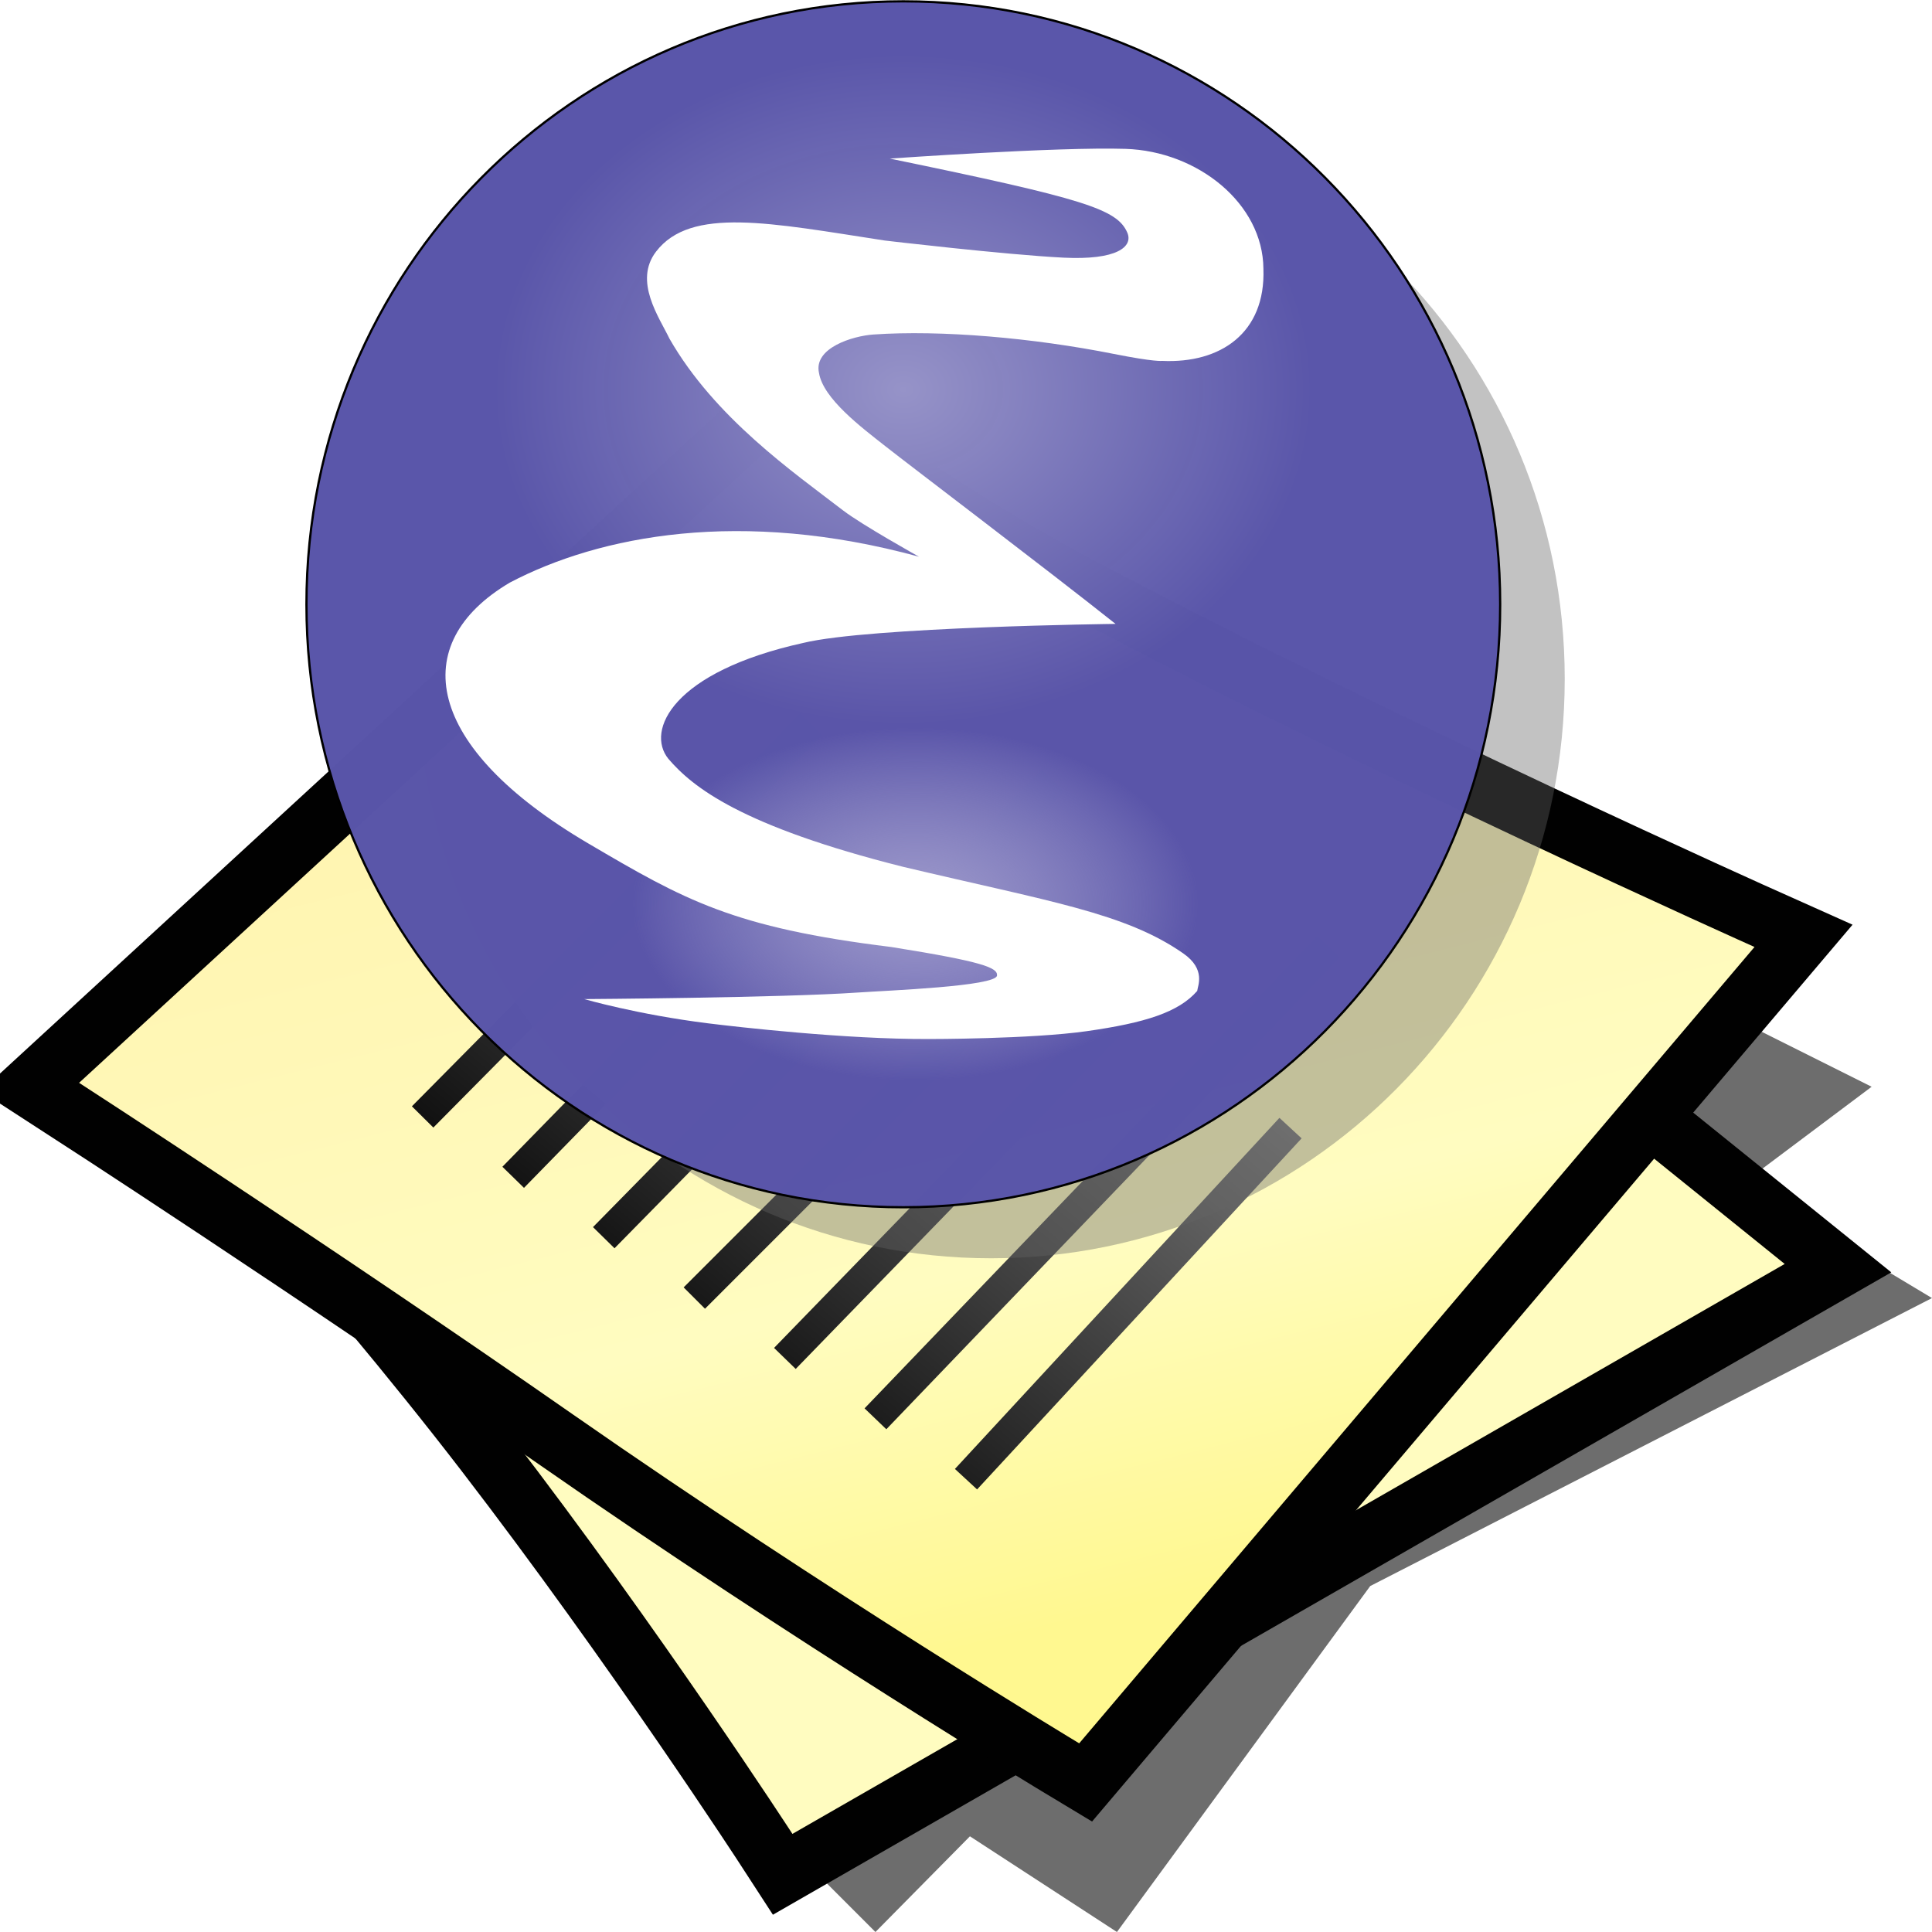 <?xml version="1.0" encoding="UTF-8" standalone="no"?>
<svg
   xmlns:dc="http://purl.org/dc/elements/1.1/"
   xmlns:cc="http://creativecommons.org/ns#"
   xmlns:rdf="http://www.w3.org/1999/02/22-rdf-syntax-ns#"
   xmlns:svg="http://www.w3.org/2000/svg"
   xmlns="http://www.w3.org/2000/svg"
   xmlns:xlink="http://www.w3.org/1999/xlink"
   xmlns:sodipodi="http://sodipodi.sourceforge.net/DTD/sodipodi-0.dtd"
   xmlns:inkscape="http://www.inkscape.org/namespaces/inkscape"
   version="1.1"
   width="64"
   height="64"
   color-interpolation="linearRGB"
   id="svg2"
   inkscape:version="0.47 r22583"
   sodipodi:docname="emblem-documents.svg">
  <defs
     id="defs44">
    <inkscape:perspective
       sodipodi:type="inkscape:persp3d"
       inkscape:vp_x="0 : 32 : 1"
       inkscape:vp_y="0 : 1000 : 0"
       inkscape:vp_z="64 : 32 : 1"
       inkscape:persp3d-origin="32 : 21.333333 : 1"
       id="perspective48" />
    <inkscape:perspective
       id="perspective3007"
       inkscape:persp3d-origin="0.5 : 0.33333333 : 1"
       inkscape:vp_z="1 : 0.5 : 1"
       inkscape:vp_y="0 : 1000 : 0"
       inkscape:vp_x="0 : 0.5 : 1"
       sodipodi:type="inkscape:persp3d" />
    <filter
       color-interpolation-filters="sRGB"
       id="filter3567">
      <feGaussianBlur
         inkscape:collect="always"
         stdDeviation="4.274"
         id="feGaussianBlur3569" />
    </filter>
    <radialGradient
       inkscape:collect="always"
       xlink:href="#linearGradient4898"
       id="radialGradient2972"
       gradientUnits="userSpaceOnUse"
       gradientTransform="matrix(0.272,0,0,0.223,-234.962,108.514)"
       cx="20.952"
       cy="-108.969"
       fx="20.952"
       fy="-108.969"
       r="266.765" />
    <linearGradient
       id="linearGradient4898">
      <stop
         offset="0"
         style="stop-color:#9693c8;stop-opacity:1"
         id="stop4900" />
      <stop
         offset="1"
         style="stop-color:#5955a9;stop-opacity:0.992"
         id="stop4902" />
    </linearGradient>
    <radialGradient
       inkscape:collect="always"
       xlink:href="#linearGradient4966"
       id="radialGradient2969"
       gradientUnits="userSpaceOnUse"
       gradientTransform="matrix(0.657,0,0,0.41,-424.022,23.381)"
       cx="299.701"
       cy="371.764"
       fx="299.701"
       fy="371.764"
       r="76.696" />
    <linearGradient
       id="linearGradient4966">
      <stop
         offset="0"
         style="stop-color:#9d99cb;stop-opacity:1"
         id="stop4968" />
      <stop
         offset="1"
         style="stop-color:#b6b3d8;stop-opacity:0"
         id="stop4970" />
    </linearGradient>
    <radialGradient
       inkscape:collect="always"
       xlink:href="#linearGradient4898"
       id="radialGradient3066"
       gradientUnits="userSpaceOnUse"
       gradientTransform="matrix(0.272,0,0,0.223,-234.962,108.514)"
       cx="20.952"
       cy="-108.969"
       fx="20.952"
       fy="-108.969"
       r="266.765" />
    <radialGradient
       inkscape:collect="always"
       xlink:href="#linearGradient4966"
       id="radialGradient3068"
       gradientUnits="userSpaceOnUse"
       gradientTransform="matrix(0.657,0,0,0.41,-424.022,23.381)"
       cx="299.701"
       cy="371.764"
       fx="299.701"
       fy="371.764"
       r="76.696" />
  </defs>
  <sodipodi:namedview
     pagecolor="#ffffff"
     bordercolor="#666666"
     borderopacity="1"
     objecttolerance="10"
     gridtolerance="10"
     guidetolerance="10"
     inkscape:pageopacity="0"
     inkscape:pageshadow="2"
     inkscape:window-width="1106"
     inkscape:window-height="682"
     id="namedview42"
     showgrid="false"
     inkscape:zoom="6.5131602"
     inkscape:cx="32.31"
     inkscape:cy="32.01211"
     inkscape:window-x="85"
     inkscape:window-y="43"
     inkscape:window-maximized="1"
     inkscape:current-layer="svg2" />
  <g
     id="g4"
     transform="translate(0,5)">
    <path
       style="fill:#010101;fill-opacity:0.573"
       d="m 27,57 2,2 3.13,-3.17 L 37,59 45.39,47.54 64,38 l -5,-3 2,2 -25,12 -9,8 z m 31,-23 4,-3 -4,-2 -3,3 3,2 z"
       id="path6" />
    <path
       style="fill:none;stroke:#010101;stroke-width:4"
       d="m 6.25,30 c 0,0 5.62,6 10.62,12.5 5,6.5 9.38,13.25 9.38,13.25 L 59.12,36.87 32,15 6.25,30 z"
       id="path8" />
    <radialGradient
       id="gradient0"
       gradientUnits="userSpaceOnUse"
       cx="0"
       cy="0"
       r="64"
       gradientTransform="matrix(0.571,0,0,0.333,26,35)">
      <stop
         offset="1"
         stop-color="#fffcc0"
         id="stop11" />
      <stop
         offset="0.489"
         stop-color="#f1b706"
         id="stop13" />
    </radialGradient>
    <path
       style="fill:url(#gradient0)"
       d="m 6.25,30 c 0,0 5.62,6 10.62,12.5 5,6.5 9.38,13.25 9.38,13.25 L 59.12,36.87 32,15 6.25,30 z"
       id="path15" />
    <path
       style="fill:none;stroke:#010101;stroke-width:4"
       d="m 2.62,30.87 c 0,0 8.33,5.39 16.38,11 8.44,5.88 16.75,10.88 16.75,10.88 L 58.12,26.37 c 0,0 -12.68,-5.67 -22.75,-11 C 30.18,12.62 26,9.37 26,9.37 L 2.62,30.87 z"
       id="path17" />
    <linearGradient
       id="gradient1"
       gradientUnits="userSpaceOnUse"
       x1="107.04"
       y1="-17.09"
       x2="118.33"
       y2="27.99">
      <stop
         offset="0"
         stop-color="#ffefa5"
         id="stop20" />
      <stop
         offset="0.742"
         stop-color="#fffcc0"
         id="stop22" />
      <stop
         offset="1"
         stop-color="#fff890"
         id="stop24" />
    </linearGradient>
    <path
       style="fill:url(#gradient1)"
       d="m 2.62,30.87 c 0,0 8.33,5.39 16.38,11 8.44,5.88 16.75,10.88 16.75,10.88 L 58.12,26.37 c 0,0 -12.68,-5.67 -22.75,-11 C 30.18,12.62 26,9.37 26,9.37 L 2.62,30.87 z"
       id="path26" />
    <linearGradient
       id="gradient2"
       gradientUnits="userSpaceOnUse"
       x1="-47.14"
       y1="-15.78"
       x2="-28.46"
       y2="-37.85">
      <stop
         offset="0"
         stop-color="#010101"
         id="stop29" />
      <stop
         offset="1"
         stop-color="#9e9e9e"
         id="stop31" />
    </linearGradient>
    <path
       style="fill:none;stroke:url(#gradient2);stroke-width:1"
       d="M 20,36 34.87,20.87 M 14,32 26.87,19 M 26,40 38.75,26.87 M 32,44 42.75,32.37"
       id="path33" />
    <linearGradient
       id="gradient3"
       gradientUnits="userSpaceOnUse"
       x1="-47.14"
       y1="-15.78"
       x2="-28.46"
       y2="-37.85">
      <stop
         offset="0"
         stop-color="#010101"
         id="stop36" />
      <stop
         offset="1"
         stop-color="#9e9e9e"
         id="stop38" />
    </linearGradient>
    <path
       style="fill:none;stroke:url(#gradient3);stroke-width:1"
       d="M 29,42 44,26.37 M 23,38 34.75,26.25 M 17,34 28.12,22.62"
       id="path40" />
  </g>
  <g
     transform="matrix(0.186,0,0,0.186,72.568,-2.759)"
     id="g2992">
    <path
       style="fill:#646464;fill-opacity:0.392;stroke:#7b0000;stroke-width:0;stroke-miterlimit:4;stroke-opacity:1;stroke-dasharray:none;filter:url(#filter3567)"
       id="path3503"
       transform="matrix(0.961,0,0,0.961,-597.243,-272.664)"
       d="m 505.482,424.971 c 0,59.307 -47.592,107.386 -106.3,107.386 -58.708,0 -106.3,-48.078 -106.3,-107.386 0,-59.307 47.592,-107.386 106.3,-107.386 58.708,0 106.3,48.078 106.3,107.386 z" />
    <g
       id="g2983">
      <path
         d="m -122.971,122.457 c 0,59.307 -47.592,107.386 -106.3,107.386 -58.708,0 -106.3,-48.078 -106.3,-107.386 0,-59.307 47.592,-107.386 106.3,-107.386 58.708,0 106.3,48.078 106.3,107.386 z"
         id="path4864"
         style="fill:url(#radialGradient3066);fill-opacity:1;stroke:#000000;stroke-width:0.4;stroke-miterlimit:4;stroke-opacity:1;stroke-dasharray:none" />
      <path
         d="m -176.82,175.98 c 0.008,17.39 -22.546,31.491 -50.371,31.491 -27.825,0 -50.379,-14.1 -50.371,-31.491 -0.008,-17.39 22.546,-31.491 50.371,-31.491 27.825,0 50.379,14.1 50.371,31.491 l 0,0 z"
         id="path4946"
         style="fill:url(#radialGradient3068);fill-opacity:1;stroke:#7b0000;stroke-width:0;stroke-miterlimit:4;stroke-opacity:1;stroke-dasharray:none" />
      <path
         d="m -286.098,192.77 c 0,0 9.454,2.745 22.037,4.314 5.096,0.635 24.486,2.857 39.352,2.798 0,0 18.106,0.021 28.1,-1.399 10.458,-1.486 16.382,-3.381 19.679,-7.165 0.086,-0.902 1.591,-3.843 -2.473,-6.678 -10.392,-7.25 -23.827,-9.234 -49.923,-15.432 -28.857,-7.255 -37.481,-14.203 -41.789,-19.231 -4.085,-5.039 0.767,-15.504 24.019,-20.638 11.773,-2.865 55.621,-3.391 55.621,-3.391 -12.58,-9.988 -36.197,-27.869 -41.024,-31.671 -4.234,-3.335 -11.057,-8.453 -11.79,-13.027 -0.989,-4.452 6.019,-6.596 9.729,-6.843 11.955,-0.824 28.28,0.577 42.791,3.463 7.294,1.451 8.575,1.237 8.575,1.237 10.388,0.495 18.468,-4.947 18.056,-16.407 -0.083,-11.625 -11.706,-20.947 -24.57,-21.354 -12.114,-0.383 -41.966,1.731 -41.966,1.731 34.793,7.173 40.481,9.003 42.296,13.192 1.072,2.473 -1.79,4.933 -11.378,4.452 -10.438,-0.523 -31.825,-3.051 -31.825,-3.051 -20.365,-3.133 -34.546,-6.101 -40.729,1.979 -4.04,5.279 0.577,11.708 2.391,15.5 8.08,14.099 22.052,23.771 30.918,30.588 3.336,2.565 13.521,8.245 13.521,8.245 -31.66,-8.657 -56.889,-3.793 -72.884,4.617 -18.386,10.883 -15.241,29.249 13.934,46.418 17.232,10.141 25.811,15.013 54.025,18.477 16.491,2.63 18.949,3.705 18.823,5.078 -0.176,1.933 -19.519,2.665 -24.836,3.032 -13.525,0.933 -48.505,1.166 -48.68,1.166 z"
         id="path4839"
         style="fill:#ffffff;fill-opacity:1;fill-rule:evenodd;stroke:#000000;stroke-width:0;stroke-linecap:butt;stroke-linejoin:miter;stroke-miterlimit:4;stroke-opacity:1;stroke-dasharray:none" />
    </g>
  </g>
</svg>
